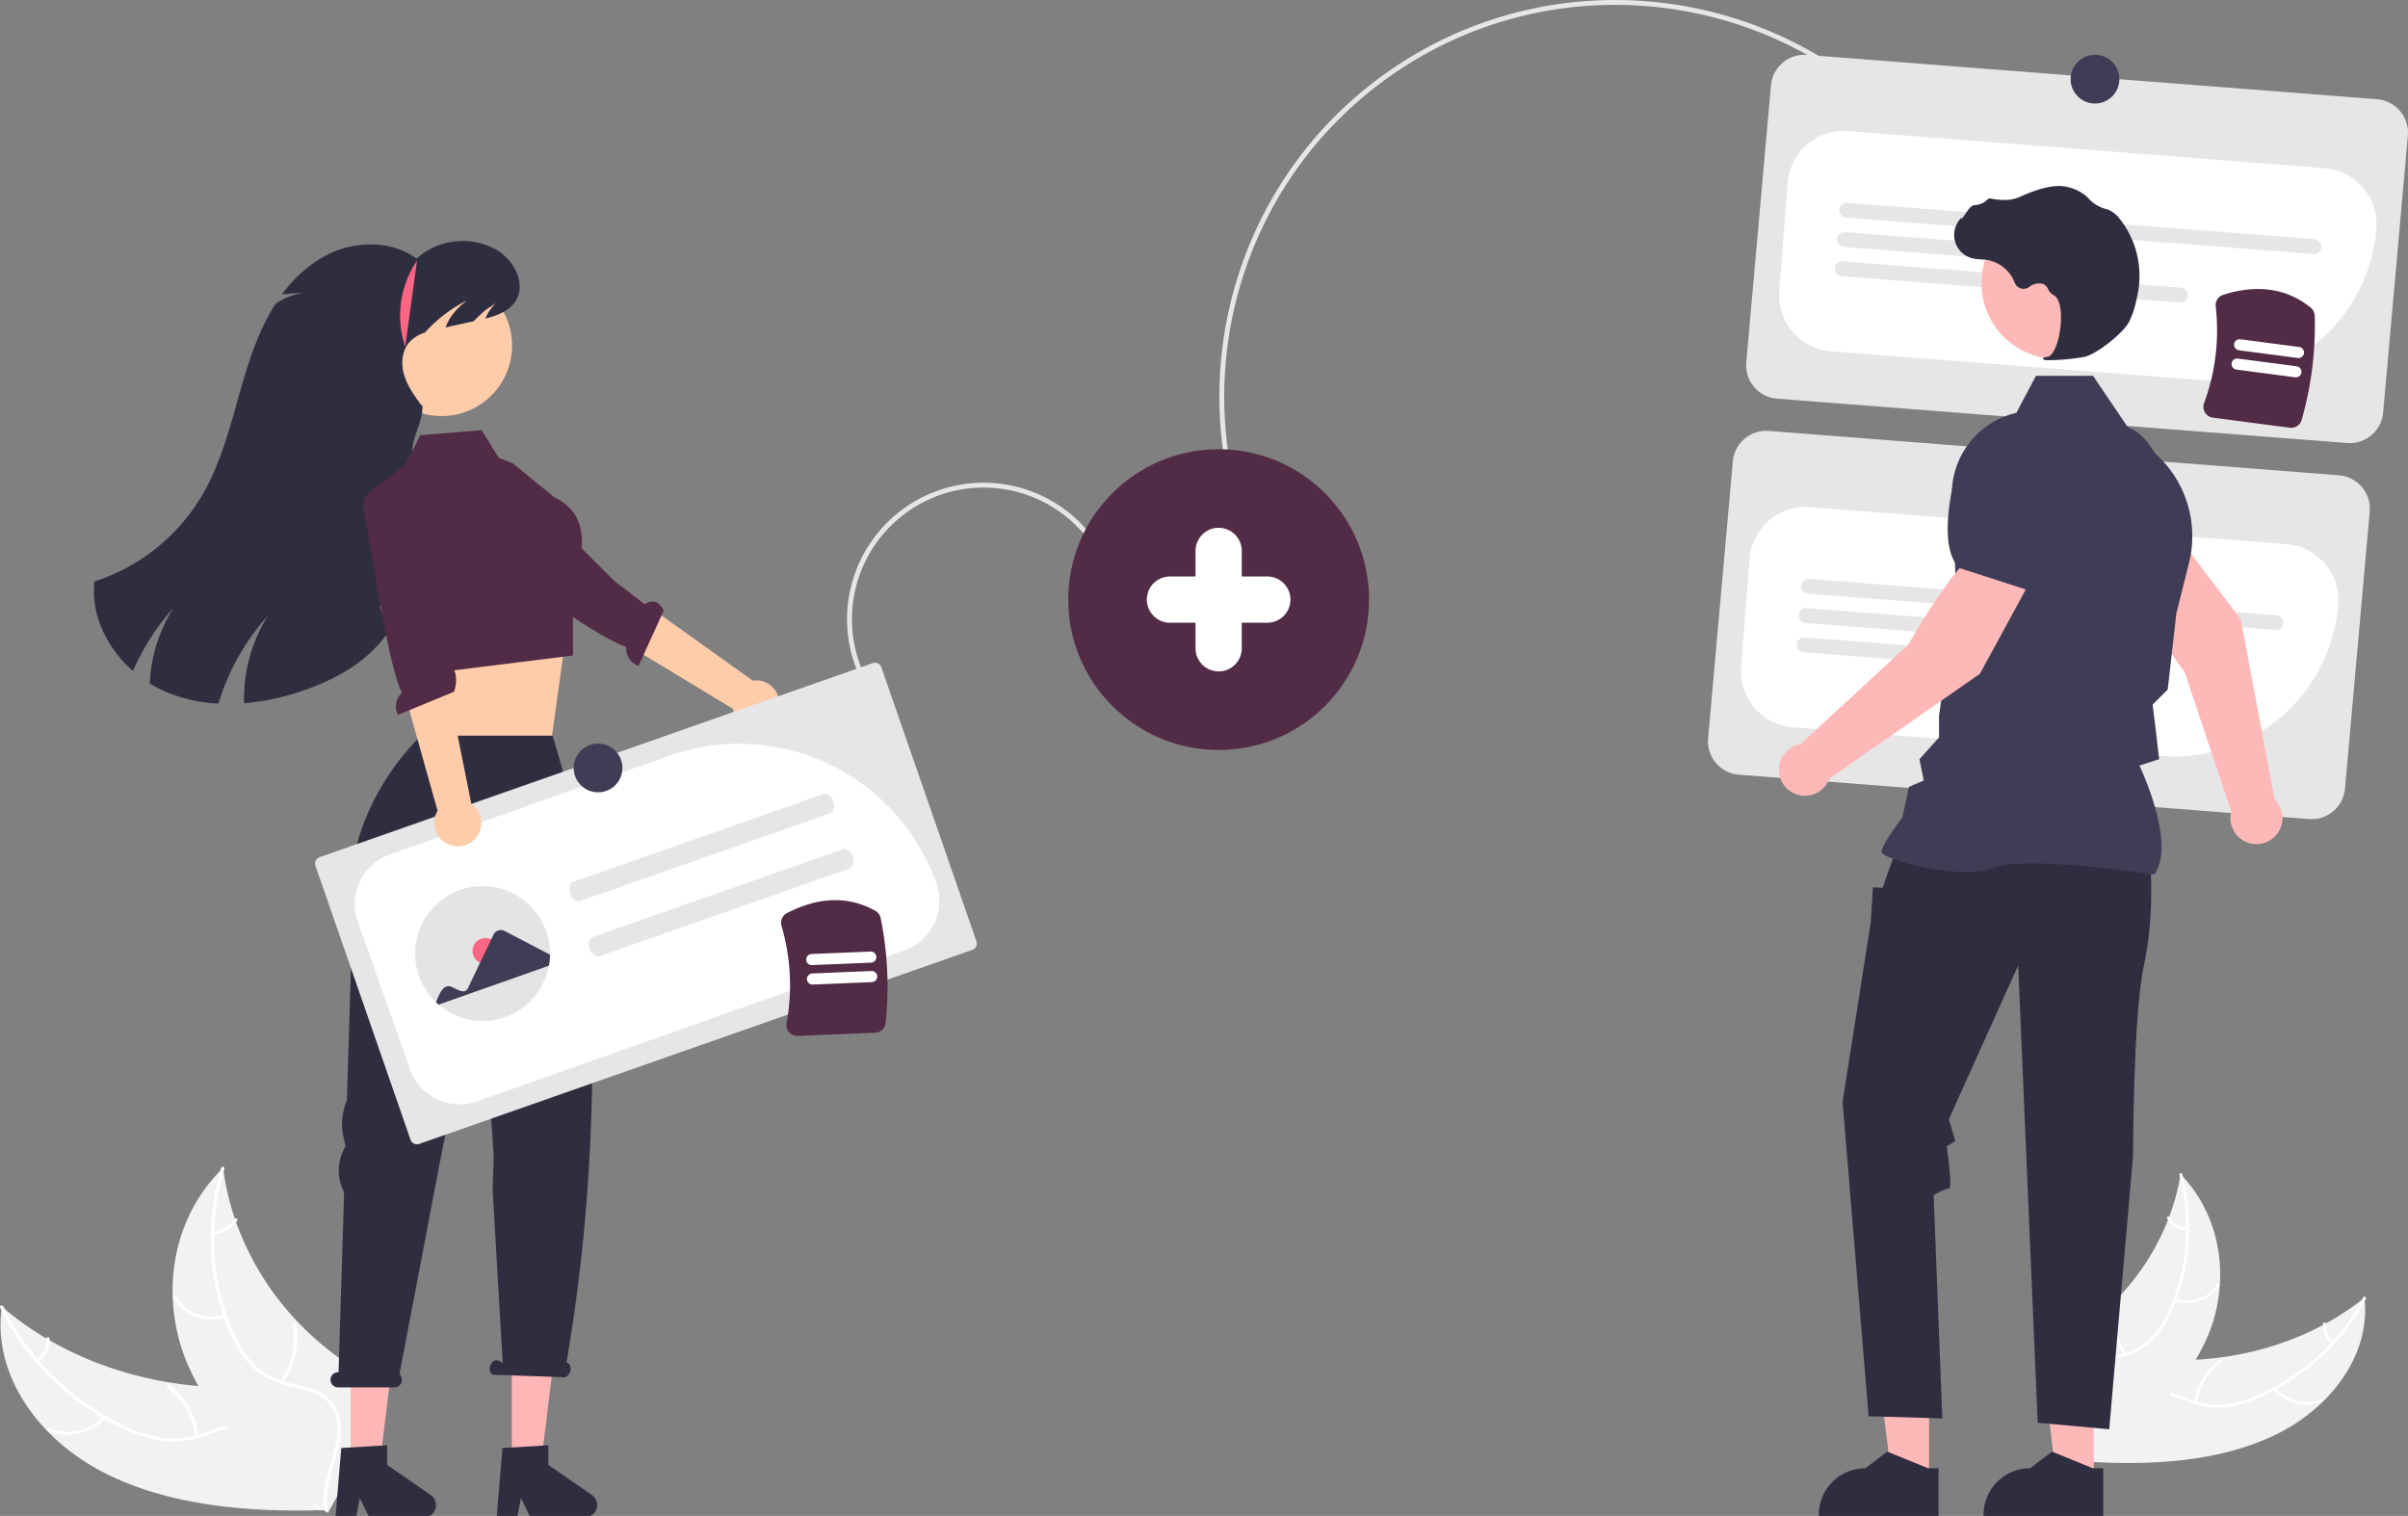 <?xml version="1.0" encoding="UTF-8" standalone="no"?>
<svg
   data-name="Layer 1"
   width="989.311"
   height="622.836"
   viewBox="0 0 989.311 622.836"
   version="1.1"
   id="svg154"
   sodipodi:docname="premadetemplates.svg"
   inkscape:version="1.1 (c68e22c387, 2021-05-23)"
   xmlns:inkscape="http://www.inkscape.org/namespaces/inkscape"
   xmlns:sodipodi="http://sodipodi.sourceforge.net/DTD/sodipodi-0.dtd"
   xmlns="http://www.w3.org/2000/svg"
   xmlns:svg="http://www.w3.org/2000/svg">
  <rect x="0" y="0" width="989.311" height="622.836" fill="#808080" stroke="none"/>
  <defs
     id="defs158" />
  <sodipodi:namedview
     id="namedview156"
     pagecolor="#ffffff"
     bordercolor="#666666"
     borderopacity="1.0"
     inkscape:pageshadow="2"
     inkscape:pageopacity="0.0"
     inkscape:pagecheckerboard="0"
     showgrid="false"
     height="623.836px"
     inkscape:zoom="0.75620218"
     inkscape:cx="257.20635"
     inkscape:cy="160.67132"
     inkscape:window-width="2560"
     inkscape:window-height="1017"
     inkscape:window-x="1912"
     inkscape:window-y="-8"
     inkscape:window-maximized="1"
     inkscape:current-layer="svg154" />
  <path
     d="m 692.379,157.22 c 71.22,-38.107 161.612,-18.129 209.536,49.439 l -1.631,1.157 C 852.952,141.082 763.665,121.356 693.322,158.985 a 161.362,161.362 0 0 0 -17.272,10.692 C 603.712,220.983 586.602,321.574 637.908,393.911 l -1.631,1.157 C 584.332,321.832 601.655,219.989 674.892,168.045 a 163.743,163.743 0 0 1 17.488,-10.824 z"
     transform="translate(-105.345,-138.082)"
     fill="#e6e6e6"
     id="path2" />
  <path
     d="M 1069.675,320.104 835.425,301.88 A 13.774,13.774 0 0 1 822.775,287.096 L 832.93,173.283 a 13.774,13.774 0 0 1 14.784,-12.65 l 234.25,18.224 a 13.774,13.774 0 0 1 12.65,14.784 L 1084.458,307.454 a 13.774,13.774 0 0 1 -14.784,12.65 z"
     transform="translate(-105.345,-138.082)"
     fill="#e6e6e6"
     id="path4" />
  <path
     d="m 1014.342,294.391 q -2.667,0 -5.354,-0.208 L 857.601,282.406 a 23.119,23.119 0 0 1 -21.257,-24.843 l 3.452,-44.375 A 23.146,23.146 0 0 1 864.64,191.93 l 195.762,15.229 a 23.147,23.147 0 0 1 21.257,24.843 67.639,67.639 0 0 1 -67.317,62.389 z"
     transform="translate(-105.345,-138.082)"
     fill="#ffffff"
     id="path6" />
  <path
     d="m 1055.718,242.436 -191.906,-14.93 a 3.054,3.054 0 1 1 0.474,-6.089 l 191.906,14.93 a 3.054,3.054 0 1 1 -0.474,6.089 z"
     transform="translate(-105.345,-138.082)"
     fill="#e6e6e6"
     id="path8" />
  <path
     d="m 976.033,248.34 -113.158,-8.803 a 3.054,3.054 0 0 1 0.474,-6.089 l 113.158,8.803 a 3.054,3.054 0 1 1 -0.474,6.089 z"
     transform="translate(-105.345,-138.082)"
     fill="#e6e6e6"
     id="path10" />
  <path
     d="M 1000.96,262.383 861.94,251.567 a 3.054,3.054 0 1 1 0.474,-6.089 l 139.021,10.815 a 3.054,3.054 0 0 1 -0.474,6.089 z"
     transform="translate(-105.345,-138.082)"
     fill="#e6e6e6"
     id="path12" />
  <path
     d="M 1054,474.604 819.75,456.38 a 13.774,13.774 0 0 1 -12.649,-14.784 l 10.155,-113.813 a 13.774,13.774 0 0 1 14.784,-12.65 l 234.25,18.224 a 13.774,13.774 0 0 1 12.65,14.784 l -10.155,113.813 a 13.774,13.774 0 0 1 -14.784,12.65 z"
     transform="translate(-105.345,-138.082)"
     fill="#e6e6e6"
     id="path14" />
  <path
     d="m 998.606,448.889 q -2.629,0 -5.293,-0.206 L 841.926,436.906 a 23.119,23.119 0 0 1 -21.257,-24.843 l 3.452,-44.375 A 23.121,23.121 0 0 1 848.965,346.43 L 1044.727,361.66 a 23.12,23.12 0 0 1 21.257,24.843 67.722,67.722 0 0 1 -67.377,62.386 z"
     transform="translate(-105.345,-138.082)"
     fill="#ffffff"
     id="path16" />
  <path
     d="m 1040.043,396.936 -191.906,-14.93 a 3.054,3.054 0 1 1 0.474,-6.089 l 191.906,14.93 a 3.054,3.054 0 1 1 -0.474,6.089 z"
     transform="translate(-105.345,-138.082)"
     fill="#e6e6e6"
     id="path18" />
  <path
     d="M 960.358,402.84 847.201,394.037 a 3.054,3.054 0 1 1 0.474,-6.089 L 960.832,396.751 a 3.054,3.054 0 0 1 -0.474,6.089 z"
     transform="translate(-105.345,-138.082)"
     fill="#e6e6e6"
     id="path20" />
  <path
     d="M 985.285,416.883 846.265,406.067 a 3.054,3.054 0 0 1 0.474,-6.089 l 139.021,10.815 a 3.054,3.054 0 0 1 -0.474,6.089 z"
     transform="translate(-105.345,-138.082)"
     fill="#e6e6e6"
     id="path22" />
  <path
     d="m 458.135,415.139 a 56.086,56.086 0 1 1 102.625,-45.285 l -1.83,0.808 a 54.085,54.085 0 1 0 -98.964,43.669 z"
     transform="translate(-105.345,-138.082)"
     fill="#e6e6e6"
     id="path24" />
  <path
     d="m 1039.491,727.921 c 22.9,-10.852 39.958,-32.684 37.297,-56.678 -20.545,16.636 -48.515,25.926 -77.391,25.704 -11.247,-0.086 -23.842,-1.231 -32.015,5.08 -5.085,3.927 -7.379,10.162 -7.669,16.376 -0.29,6.214 1.217,12.504 2.715,18.711 l -0.456,1.471 c 26.888,1.712 54.618,0.188 77.519,-10.664 z"
     transform="translate(-105.345,-138.082)"
     fill="#f2f2f2"
     id="path26" />
  <path
     d="m 1076.224,671.183 c -8.857,17.282 -24.213,31.686 -43.297,40.117 a 45.812,45.812 0 0 1 -13.206,3.88 29.856,29.856 0 0 1 -13.736,-1.796 c -4.147,-1.488 -8.236,-3.426 -12.635,-4.016 a 16.171,16.171 0 0 0 -12.219,3.294 c -4.065,3.161 -6.489,7.535 -8.686,11.898 -2.439,4.845 -4.884,9.918 -9.66,13.22 -0.579,0.4 0.227,1.232 0.805,0.833 8.31,-5.744 9.51,-16.132 16.113,-23.089 a 15.539,15.539 0 0 1 12.492,-5.222 c 4.489,0.331 8.707,2.327 12.894,3.865 a 32.04,32.04 0 0 0 13.399,2.198 42.982,42.982 0 0 0 13.367,-3.399 92.244,92.244 0 0 0 25.291,-15.737 86.238,86.238 0 0 0 20.212,-25.658 c 0.306,-0.597 -0.83,-0.983 -1.134,-0.39 z"
     transform="translate(-105.345,-138.082)"
     fill="#ffffff"
     id="path28" />
  <path
     d="m 1039.32,708.865 a 17.932,17.932 0 0 0 20.16,5.125 c 0.666,-0.28 0.122,-1.257 -0.545,-0.976 a 16.601,16.601 0 0 1 -18.746,-4.8 c -0.468,-0.57 -1.335,0.086 -0.87,0.652 z"
     transform="translate(-105.345,-138.082)"
     fill="#ffffff"
     id="path30" />
  <path
     d="m 1007.999,714.38 a 24.113,24.113 0 0 1 10.37,-16.813 c 0.577,-0.402 -0.229,-1.234 -0.805,-0.833 a 25.072,25.072 0 0 0 -10.749,17.518 c -0.082,0.67 1.103,0.794 1.184,0.128 z"
     transform="translate(-105.345,-138.082)"
     fill="#ffffff"
     id="path32" />
  <path
     d="m 1064.096,689.31 a 8.152,8.152 0 0 1 -3.143,-7.287 c 0.092,-0.668 -1.093,-0.791 -1.184,-0.128 a 9.127,9.127 0 0 0 3.458,8.067 0.678,0.678 0 0 0 0.837,0.09 0.486,0.486 0 0 0 0.032,-0.742 z"
     transform="translate(-105.345,-138.082)"
     fill="#ffffff"
     id="path34" />
  <path
     d="m 1001.232,620.513 c -0.071,0.414 -0.141,0.829 -0.221,1.247 a 90.558,90.558 0 0 1 -4.472,16.289 c -0.147,0.411 -0.302,0.824 -0.462,1.229 a 98.171,98.171 0 0 1 -22.517,33.988 103.186,103.186 0 0 1 -12.878,10.771 c -6.381,4.516 -13.746,8.927 -17.785,15.011 a 16.16,16.16 0 0 0 -1.148,1.965 l 18.194,36.812 c 0.087,0.069 0.165,0.141 0.252,0.209 l 0.654,1.494 c 0.253,-0.153 0.511,-0.316 0.764,-0.469 0.147,-0.088 0.29,-0.184 0.437,-0.272 0.097,-0.061 0.194,-0.123 0.285,-0.173 0.032,-0.02 0.064,-0.041 0.088,-0.058 0.092,-0.05 0.17,-0.106 0.253,-0.153 q 2.169,-1.366 4.322,-2.766 c 0.009,-0.003 0.009,-0.003 0.014,-0.014 10.913,-7.136 21.177,-15.2 29.61,-24.503 0.254,-0.28 0.517,-0.563 0.762,-0.859 a 91.846,91.846 0 0 0 10.029,-13.491 78.985,78.985 0 0 0 4.262,-8.075 65.191,65.191 0 0 0 5.672,-22.691 c 1.028,-15.712 -3.633,-31.959 -15.221,-44.537 -0.297,-0.322 -0.589,-0.635 -0.895,-0.954 z"
     transform="translate(-105.345,-138.082)"
     fill="#f2f2f2"
     id="path36" />
  <path
     d="m 1000.767,620.764 c 5.068,19.434 3.322,39.93 -5.259,57.37 a 36.004,36.004 0 0 1 -7.261,10.411 24.302,24.302 0 0 1 -11.5,5.883 c -4.113,0.974 -8.486,1.534 -12.178,3.406 a 12.838,12.838 0 0 0 -6.918,9.382 c -0.903,4.872 0.242,9.889 1.551,14.775 1.453,5.424 3.058,11.045 1.716,16.421 -0.162,0.651 1.004,0.923 1.166,0.272 2.333,-9.353 -3.8,-18.81 -3.566,-28.271 0.109,-4.415 1.718,-8.717 5.818,-11.164 3.585,-2.139 8.094,-2.721 12.27,-3.674 a 26.335,26.335 0 0 0 11.52,-5.359 33.615,33.615 0 0 0 7.707,-10.089 78.617,78.617 0 0 0 8.282,-26.983 86.815,86.815 0 0 0 -2.236,-32.66 c -0.175,-0.671 -1.287,-0.386 -1.113,0.281 z"
     transform="translate(-105.345,-138.082)"
     fill="#ffffff"
     id="path38" />
  <path
     d="m 998.645,672.622 c 7.485,2.345 15.425,-0.46 18.563,-6.523 0.309,-0.597 -0.759,-1.132 -1.069,-0.534 -2.94,5.679 -10.288,8.227 -17.284,6.035 -0.736,-0.231 -0.942,0.793 -0.21,1.022 z"
     transform="translate(-105.345,-138.082)"
     fill="#ffffff"
     id="path40" />
  <path
     d="m 978.929,694.185 a 25.601,25.601 0 0 1 -3.617,-19.851 c 0.16,-0.652 -1.007,-0.923 -1.166,-0.272 a 26.647,26.647 0 0 0 3.81,20.654 c 0.392,0.612 1.363,0.079 0.973,-0.53 z"
     transform="translate(-105.345,-138.082)"
     fill="#ffffff"
     id="path42" />
  <path
     d="m 1003.958,642.677 a 10.059,10.059 0 0 1 -7.286,-4.486 c -0.383,-0.616 -1.354,-0.081 -0.973,0.53 a 11.271,11.271 0 0 0 8.05,4.978 c 0.322,0.039 0.623,-0.075 0.688,-0.375 a 0.586,0.586 0 0 0 -0.478,-0.647 z"
     transform="translate(-105.345,-138.082)"
     fill="#ffffff"
     id="path44" />
  <path
     d="m 1039.855,466.548 -13.919,-74.096 -27.324,-35.965 -20.25,13.239 c 2.861,15.519 24.505,44.491 24.505,44.491 l 19.184,57.304 c -0.077,0.298 -0.148,0.599 -0.199,0.908 a 10.687,10.687 0 1 0 18.002,-5.881 z"
     transform="translate(-105.345,-138.082)"
     fill="#ffb8b8"
     id="path46" />
  <path
     d="m 978.907,377.555 22.925,-18.607 0.043,-0.098 c 4.288,-9.716 -5.232,-26.377 -13.974,-38.642 a 19.596,19.596 0 0 0 -26.223,-5.3 v 0 a 19.639,19.639 0 0 0 -9.131,18.613 l 1.928,18.562 z"
     transform="translate(-105.345,-138.082)"
     fill="#3f3d56"
     id="path48" />
  <polygon
     points="770.029,549.384 792.542,549.385 792.539,608.221 777.285,608.22 "
     fill="#ffb8b8"
     id="polygon50" />
  <path
     d="m 901.775,741.323 -4.293,-1.6e-4 -16.762,-6.817 -8.984,6.816 h -10e-4 a 19.145,19.145 0 0 0 -19.144,19.144 v 0.622 l 49.184,0.002 z"
     transform="translate(-105.345,-138.082)"
     fill="#2f2e41"
     id="path52" />
  <polygon
     points="837.712,549.384 860.225,549.385 860.222,608.221 844.968,608.22 "
     fill="#ffb8b8"
     id="polygon54" />
  <path
     d="m 969.458,741.323 -4.293,-1.6e-4 -16.762,-6.817 -8.984,6.816 h -10e-4 A 19.145,19.145 0 0 0 920.273,760.465 v 0.622 l 49.184,0.002 z"
     transform="translate(-105.345,-138.082)"
     fill="#2f2e41"
     id="path56" />
  <path
     d="m 988.826,492.877 c 0,0 1.781,21.374 -2.672,41.857 -4.453,20.483 -4.453,78.17 -4.453,78.17 l -9.796,112.411 -29.389,-2.672 -8.015,-187.91 -28.498,63.23 2.672,8.906 -3.559,2.226 c 0,0 2.668,17.366 0.887,17.366 -1.781,0 -6.234,2.672 -6.234,2.672 l 3.562,91.728 -30.279,-0.891 -10.687,-129.132 11.577,-73.917 0.891,-14.249 4.008,0.165 2.041,-5.953 3.748,-10.242 z"
     transform="translate(-105.345,-138.082)"
     fill="#2f2e41"
     id="path58" />
  <path
     d="m 990.365,497.367 0.159,-0.223 c 8.477,-11.868 -4.272,-40.386 -6.195,-44.52 l 8.099,-2.628 -1.824,-15.503 -0.864,-6.911 6.19,-6.19 0.017,-0.154 3.562,-31.17 5.179,-20.703 a 45.452,45.452 0 0 0 -12.901,-44.048 l -11.972,-11.288 -14.55,-21.529 h -23.463 l -8.045,15.196 A 34.199,34.199 0 0 0 907.297,342.612 l 1.823,39.855 -7.138,49.623 -0.004,8.98 -8.033,8.927 1.754,8.77 -6.114,2.62 -2.7,12.597 c -1.117,1.474 -8.491,11.306 -8.491,13.994 0,0.404 0.298,0.794 0.937,1.226 5.025,3.403 32.8,10.34 45.092,5.421 13.094,-5.236 65.145,2.619 65.67,2.699 z"
     transform="translate(-105.345,-138.082)"
     fill="#3f3d56"
     id="path60" />
  <circle
     cx="845.159"
     cy="116.393"
     r="31.074"
     fill="#ffb8b8"
     id="circle64" />
  <path
     d="m 947.526,286.053 a 84.516,84.516 0 0 0 14.346,-1.375 c 4.687,-1.08 15.027,-9.076 17.846,-13.799 v 0 c 2.094,-3.51 3.35,-8.938 4.036,-12.874 a 37.779,37.779 0 0 0 -7.379,-29.811 11.936,11.936 0 0 0 -4.926,-3.989 c -0.174,-0.063 -0.354,-0.118 -0.534,-0.165 a 14.727,14.727 0 0 1 -7.44,-4.342 12.144,12.144 0 0 0 -1.25,-1.221 18.139,18.139 0 0 0 -7.664,-3.604 c -4.529,-1.088 -11.006,0.275 -19.253,4.054 -4.143,1.899 -8.742,1.369 -12.286,0.695 a 1.154,1.154 0 0 0 -1.076,0.4 8.144,8.144 0 0 1 -5.476,2.349 c -1.258,0.088 -2.535,1.866 -4.074,4.182 -0.349,0.526 -0.757,1.139 -1.052,1.514 l -0.059,-0.703 -0.692,0.804 a 9.883,9.883 0 0 0 4.876,15.981 19.273,19.273 0 0 0 3.891,0.517 c 0.795,0.051 1.617,0.104 2.407,0.22 a 14.9,14.9 0 0 1 11.318,9.38 3.897,3.897 0 0 0 5.928,1.739 6.438,6.438 0 0 1 5.837,-1.219 4.274,4.274 0 0 1 1.944,2.093 5.57,5.57 0 0 0 2.176,2.41 c 3.235,1.564 3.644,8.85 2.654,14.959 -0.954,5.888 -3.03,10.184 -5.047,10.445 -1.553,0.201 -1.729,0.317 -1.834,0.595 l -0.094,0.249 0.181,0.226 a 6.364,6.364 0 0 0 2.699,0.29 z"
     transform="translate(-105.345,-138.082)"
     fill="#2f2e41"
     id="path66" />
  <circle
     cx="500.674"
     cy="246.354"
     r="61.789"
     fill="#522b47"
     id="circle68" />
  <path
     d="m 940.369,375.24 -20.382,-13.035 c -12.979,8.977 -30.519,40.603 -30.519,40.603 l -44.392,41.012 a 10.681,10.681 0 1 0 11.838,14.195 l 61.868,-43.1 z"
     transform="translate(-105.345,-138.082)"
     fill="#ffb8b8"
     id="path70" />
  <path
     d="m 938.426,380.529 13.575,-32.58 -4.91,-18.004 a 19.641,19.641 0 0 0 -15.241,-14.055 v 0 a 19.595,19.595 0 0 0 -22.536,14.418 c -3.718,14.596 -6.573,33.571 0.936,41.08 l 0.076,0.076 z"
     transform="translate(-105.345,-138.082)"
     fill="#3f3d56"
     id="path72" />
  <path
     d="m 147.903,743.067 c -26.572,-13.639 -45.851,-39.995 -41.82,-68.161 23.581,20.365 56.184,32.353 90.209,33.17 13.252,0.318 28.133,-0.559 37.525,7.18 5.844,4.816 8.313,12.246 8.423,19.578 0.109,7.332 -1.9,14.685 -3.897,21.941 l 0.482,1.75 c -31.739,1.012 -64.349,-1.819 -90.921,-15.457 z"
     transform="translate(-105.345,-138.082)"
     fill="#f2f2f2"
     id="path74" />
  <path
     d="m 106.749,674.857 c 9.788,20.69 27.34,38.232 49.507,48.877 a 53.994,53.994 0 0 0 15.412,5.064 35.188,35.188 0 0 0 16.249,-1.602 c 4.942,-1.598 9.83,-3.729 15.034,-4.259 a 19.059,19.059 0 0 1 14.272,4.337 c 4.67,3.875 7.363,9.119 9.788,14.341 2.693,5.798 5.383,11.866 10.886,15.934 0.667,0.493 -0.314,1.443 -0.98,0.951 -9.575,-7.077 -10.6,-19.359 -18.119,-27.802 -3.509,-3.94 -8.459,-6.872 -14.52,-6.618 -5.301,0.222 -10.344,2.416 -15.334,4.071 A 37.764,37.764 0 0 1 173.076,730.24 a 50.658,50.658 0 0 1 -15.62,-4.503 108.722,108.722 0 0 1 -29.206,-19.483 101.642,101.642 0 0 1 -22.852,-30.981 c -0.338,-0.715 1.015,-1.127 1.351,-0.417 z"
     transform="translate(-105.345,-138.082)"
     fill="#ffffff"
     id="path76" />
  <path
     d="m 148.816,720.625 c -5.825,6.644 -16.077,8.89 -23.941,5.284 -0.775,-0.355 -0.097,-1.485 0.679,-1.13 a 19.566,19.566 0 0 0 22.262,-4.955 c 0.573,-0.654 1.57,0.151 1,0.801 z"
     transform="translate(-105.345,-138.082)"
     fill="#ffffff"
     id="path78" />
  <path
     d="m 185.507,728.291 a 28.42,28.42 0 0 0 -11.589,-20.193 c -0.665,-0.495 0.316,-1.445 0.98,-0.951 a 29.55,29.55 0 0 1 12.009,21.038 c 0.071,0.792 -1.329,0.894 -1.4,0.106 z"
     transform="translate(-105.345,-138.082)"
     fill="#ffffff"
     id="path80" />
  <path
     d="m 120.358,696.664 a 9.609,9.609 0 0 0 3.975,-8.467 c -0.083,-0.79 1.317,-0.891 1.4,-0.106 a 10.758,10.758 0 0 1 -4.375,9.374 0.799,0.799 0 0 1 -0.99,0.075 0.572,0.572 0 0 1 -0.01,-0.876 z"
     transform="translate(-105.345,-138.082)"
     fill="#ffffff"
     id="path82" />
  <path
     d="m 196.983,617.966 c 0.068,0.491 0.135,0.982 0.213,1.477 a 106.732,106.732 0 0 0 4.66,19.356 c 0.157,0.489 0.326,0.982 0.499,1.465 a 115.707,115.707 0 0 0 25.257,40.879 121.616,121.616 0 0 0 14.768,13.169 c 7.349,5.558 15.86,11.03 20.39,18.348 a 19.046,19.046 0 0 1 1.278,2.358 l -22.808,42.686 c -0.105,0.077 -0.199,0.159 -0.305,0.237 l -0.826,1.736 c -0.292,-0.189 -0.59,-0.392 -0.882,-0.581 -0.17,-0.109 -0.335,-0.228 -0.505,-0.337 -0.112,-0.076 -0.223,-0.152 -0.33,-0.215 -0.037,-0.025 -0.074,-0.051 -0.101,-0.072 -0.106,-0.062 -0.197,-0.131 -0.292,-0.189 q -2.505,-1.69 -4.989,-3.419 c -0.011,-0.004 -0.011,-0.004 -0.016,-0.017 -12.59,-8.814 -24.38,-18.696 -33.966,-29.971 -0.288,-0.339 -0.587,-0.682 -0.865,-1.041 a 108.252,108.252 0 0 1 -11.31,-16.267 93.092,93.092 0 0 1 -4.719,-9.671 76.835,76.835 0 0 1 -5.835,-26.943 c -0.624,-18.548 5.474,-37.513 19.594,-51.897 0.361,-0.368 0.718,-0.726 1.09,-1.09 z"
     transform="translate(-105.345,-138.082)"
     fill="#f2f2f2"
     id="path84" />
  <path
     d="m 197.522,618.279 c -6.696,22.704 -5.404,46.915 4.053,67.78 a 42.435,42.435 0 0 0 8.164,12.535 28.643,28.643 0 0 0 13.328,7.36 c 4.809,1.301 9.939,2.124 14.219,4.467 a 15.131,15.131 0 0 1 7.8,11.311 c 0.882,5.774 -0.655,11.641 -2.379,17.347 -1.915,6.336 -4.014,12.897 -2.635,19.28 0.167,0.773 -1.217,1.049 -1.384,0.277 -2.399,-11.105 5.18,-22.017 5.257,-33.171 0.036,-5.205 -1.698,-10.333 -6.436,-13.368 -4.143,-2.654 -9.433,-3.507 -14.318,-4.786 a 31.039,31.039 0 0 1 -13.371,-6.744 39.618,39.618 0 0 1 -8.702,-12.173 92.66,92.66 0 0 1 -8.749,-32.096 102.323,102.323 0 0 1 3.854,-38.391 c 0.231,-0.784 1.53,-0.407 1.301,0.372 z"
     transform="translate(-105.345,-138.082)"
     fill="#ffffff"
     id="path86" />
  <path
     d="m 198.085,679.448 c -8.905,2.483 -18.154,-1.119 -21.624,-8.377 -0.342,-0.715 0.937,-1.305 1.279,-0.589 3.251,6.8 11.812,10.075 20.136,7.755 0.876,-0.244 1.08,0.969 0.209,1.212 z"
     transform="translate(-105.345,-138.082)"
     fill="#ffffff"
     id="path88" />
  <path
     d="m 220.506,705.587 a 30.174,30.174 0 0 0 5.002,-23.25 c -0.164,-0.774 1.22,-1.05 1.384,-0.277 a 31.407,31.407 0 0 1 -5.26,24.188 c -0.485,0.707 -1.608,0.042 -1.126,-0.661 z"
     transform="translate(-105.345,-138.082)"
     fill="#ffffff"
     id="path90" />
  <path
     d="m 192.944,643.974 a 11.855,11.855 0 0 0 8.751,-5.013 c 0.475,-0.711 1.598,-0.045 1.126,0.661 a 13.284,13.284 0 0 1 -9.668,5.563 c -0.381,0.034 -0.731,-0.111 -0.797,-0.467 a 0.691,0.691 0 0 1 0.588,-0.744 z"
     transform="translate(-105.345,-138.082)"
     fill="#ffffff"
     id="path92" />
  <polygon
     points="172.849,308.857 226.771,302.451 231.838,265.948 225.382,266.011 172.025,265.948 174.027,284.513 "
     fill="#ffb6b6"
     id="polygon94"
     style="fill:#ffccaa" />
  <polygon
     points="161.457,557.533 144.057,557.533 144.057,603.005 155.846,603.005 "
     fill="#ffb6b6"
     id="polygon96" />
  <path
     d="m 245.554,733.012 18.834,-1.124 v 8.069 l 17.906,12.367 a 5.04,5.04 0 0 1 -2.864,9.188 H 257.008 l -3.865,-7.982 -1.509,7.982 h -8.454 z"
     transform="translate(-105.345,-138.082)"
     fill="#2f2e41"
     id="path98" />
  <polygon
     points="227.677,557.533 210.278,557.533 210.278,603.005 222.067,603.005 "
     fill="#ffb6b6"
     id="polygon100" />
  <path
     d="m 311.775,733.012 18.834,-1.124 v 8.069 l 17.906,12.367 a 5.04,5.04 0 0 1 -2.864,9.188 h -22.423 l -3.865,-7.982 -1.509,7.982 h -8.454 z"
     transform="translate(-105.345,-138.082)"
     fill="#2f2e41"
     id="path102" />
  <path
     d="m 244.315,701.874 h 0.128 l 2.267,-73.936 a 19.333,19.333 0 0 1 0.254,-18.27 l 0.325,-0.588 -0.842,-3.901 a 24.85,24.85 0 0 1 1.42,-14.956 l 2.115,-68.968 c -7.557,-48.973 28.456,-80.911 28.456,-80.911 h 53.947 l 11.582,39.792 c 7.657,74.595 6.267,147.286 -5.883,217.71 l 0.331,0.168 c 1.193,0.412 1.704,2.064 1.143,3.69 -0.561,1.627 -1.983,2.611 -3.176,2.2 l -28.49,-0.991 c -1.193,-0.412 -1.704,-2.064 -1.143,-3.69 0.561,-1.627 1.983,-2.611 3.176,-2.2 l 1.937,0.98 -4.131,-71.345 0.458,-13.032 -0.945,-14.784 -4.367,-66.499 -16.53,81.775 -16.884,88.578 a 3.106,3.106 0 0 1 -2.094,5.408 h -23.054 a 3.116,3.116 0 1 1 0,-6.231 z"
     transform="translate(-105.345,-138.082)"
     fill="#2f2e41"
     id="path104" />
  <circle
     cx="181.441"
     cy="142.012"
     r="28.935"
     fill="#ffb6b6"
     id="circle106"
     style="fill:#ffccaa" />
  <path
     d="m 159.992,413.775 a 94.208,94.208 0 0 1 16.532,-25.79 63.662,63.662 0 0 0 -9.667,30.87 48.78,48.78 0 0 0 6.602,3.453 63.262,63.262 0 0 0 21.633,4.86 94.396,94.396 0 0 1 20.269,-36.034 63.814,63.814 0 0 0 -9.72,35.877 99.921,99.921 0 0 0 24.341,-5.217 c 11.808,-4.062 23.271,-10.129 31.437,-19.565 8.838,-10.213 13.194,-23.69 14.601,-37.126 1.407,-13.425 0.084,-26.976 -1.249,-40.411 -0.63,-6.403 4.702,-13.771 4.073,-20.174 h -0.42 c -2.803,-3.842 -5.658,-7.778 -7.033,-12.333 -1.365,-4.545 -1.008,-9.909 2.131,-13.488 a 14.655,14.655 0 0 1 6.434,-3.989 c 0.231,-0.294 0.483,-0.577 0.745,-0.861 a 59.841,59.841 0 0 1 16.532,-12.365 c -4.461,3.369 -7.442,7.18 -8.828,11.116 q 5.794,-1.275 11.588,-2.54 a 55.815,55.815 0 0 1 4.073,-3.905 c 2.068,-1.795 2.75,-1.931 5.217,-3.621 a 16.643,16.643 0 0 0 -4.503,6.424 c 4.965,-1.249 9.93,-3.128 12.512,-7.4 4.283,-7.064 -0.808,-16.595 -7.914,-20.814 a 28.316,28.316 0 0 0 -32.885,3.621 c -10.276,-7.568 -24.908,-7.442 -36.339,-1.784 a 53.134,53.134 0 0 0 -18.957,16.49 74.143,74.143 0 0 1 8.586,-0.598 26.332,26.332 0 0 0 -11.242,4.45 77.432,77.432 0 0 0 -4.073,7.127 q -1.212,2.409 -2.288,4.881 c -4.398,10.014 -7.264,20.678 -10.234,31.216 -3.464,12.281 -7.18,24.646 -13.666,35.635 a 80.038,80.038 0 0 1 -44.137,35.216 c -1.543,13.887 5.238,27.469 15.85,36.78 z"
     transform="translate(-105.345,-138.082)"
     fill="#2f2e41"
     id="path108" />
  <path
     d="m 315.924,328.38 -5.616,-2.109 -7.082,-11.451 -25.225,2.061 -6.131,12.278 -14.77,11.28 6.459,34.018 10.035,41.322 67.177,-8.397 -0.071,-31.106 c 0,0 12.139,-24.576 -7.47,-33.785 z"
     transform="translate(-105.345,-138.082)"
     fill="#522b47"
     id="path110" />
  <path
     d="m 419.471,436.28 a 9.612,9.612 0 0 1 -12.991,-6.962 l -74.902,-45.323 13.691,-15.796 69.321,49.518 a 9.664,9.664 0 0 1 4.881,18.563 z"
     transform="translate(-105.345,-138.082)"
     fill="#ffb6b6"
     id="path112"
     style="fill:#ffccaa" />
  <path
     d="m 306.619,362.503 c 0,0 -3.58,3.602 5.402,9.524 7.191,4.741 39.264,28.17 50.633,31.876 a 7.551,7.551 0 0 0 5.033,7.77 l 10.294,-22.622 c -2.228,-5.172 -5.793,-3.974 -7.668,-2.802 l -12.433,-9.35 -30.53,-30.486 -18.191,13.441 z"
     transform="translate(-105.345,-138.082)"
     fill="#522b47"
     id="path114" />
  <path
     d="m 276.675,245.149 a 40.295,40.295 0 0 0 -4.848,35.414"
     transform="translate(-105.345,-138.082)"
     fill="#fd6584"
     id="path116" />
  <path
     id="a4a87c0b-578c-404f-b0e7-3c25016717c2-111"
     data-name="Path 3114"
     d="m 236.666,490.254 a 2.797,2.797 0 0 0 -1.711,3.56 l 39.05,112.55 a 2.797,2.797 0 0 0 3.56,1.711 L 504.786,528.354 a 2.797,2.797 0 0 0 1.711,-3.561 L 467.447,412.243 a 2.797,2.797 0 0 0 -3.561,-1.711 z"
     transform="translate(-105.345,-138.082)"
     fill="#e6e6e6" />
  <path
     d="m 294.179,591.832 a 21.649,21.649 0 0 1 -20.396,-14.41 l -21.445,-60.676 a 21.612,21.612 0 0 1 13.174,-27.578 L 380.351,448.579 a 86.06,86.06 0 0 1 109.698,52.403 21.612,21.612 0 0 1 -13.174,27.578 l -0.167,-0.472 0.167,0.472 -175.515,62.035 a 21.534,21.534 0 0 1 -7.181,1.236 z"
     transform="translate(-105.345,-138.082)"
     fill="#ffffff"
     id="path121" />
  <path
     id="e6660b72-17a8-4076-a000-8bf222be7673-112"
     data-name="Path 3117"
     d="m 446.469,472.227 -102.828,36.078 c -1.449,0.508 -3.244,-0.85 -4.011,-3.034 -0.766,-2.184 -0.213,-4.366 1.236,-4.874 l 102.828,-36.078 c 1.449,-0.508 3.244,0.85 4.011,3.034 0.766,2.184 0.214,4.368 -1.236,4.874 z"
     transform="translate(-105.345,-138.082)"
     fill="#e6e6e6" />
  <path
     id="f689c0b7-f689-4c10-b0b9-25ad5f15d9dd-113"
     data-name="Path 3118"
     d="m 454.422,494.896 -102.828,36.078 c -1.449,0.508 -3.244,-0.85 -4.011,-3.034 -0.766,-2.184 -0.213,-4.366 1.236,-4.874 l 102.828,-36.078 c 1.449,-0.508 3.244,0.85 4.011,3.034 0.766,2.184 0.213,4.366 -1.236,4.874 z"
     transform="translate(-105.345,-138.082)"
     fill="#e6e6e6" />
  <path
     id="f731b694-f804-4551-a9ab-28894637a524-114"
     data-name="Path 3124"
     d="M 364.949,583.573"
     transform="translate(-105.345,-138.082)"
     fill="#e6e6e6" />
  <path
     d="m 329.727,520.638 a 27.578,27.578 0 0 1 1.584,9.697 26.822,26.822 0 0 1 -0.446,4.502 27.706,27.706 0 0 1 -45.329,16.021 q -0.56,-0.479 -1.091,-0.989 a 27.7,27.7 0 1 1 45.282,-29.231 z"
     transform="translate(-105.345,-138.082)"
     fill="#e4e4e4"
     id="path126" />
  <circle
     cx="199.419"
     cy="390.722"
     r="5.295"
     fill="#fd6584"
     id="circle128" />
  <path
     d="m 284.445,549.869 c 1.359,-3.155 2.966,-7.968 6.688,-6.216 1.839,0.797 5.132,3.219 6.469,0.402 l 10.47,-21.916 a 3.41,3.41 0 0 1 4.627,-1.543 l 18.613,9.738 a 26.83,26.83 0 0 1 -0.446,4.502 l -45.329,16.021 z"
     transform="translate(-105.345,-138.082)"
     fill="#3f3d56"
     id="path130" />
  <path
     d="m 289.848,485.147 a 9.612,9.612 0 0 1 -4.725,-13.961 l -23.696,-84.279 20.79,-2.172 16.755,83.527 a 9.664,9.664 0 0 1 -9.125,16.886 z"
     transform="translate(-105.345,-138.082)"
     fill="#ffb6b6"
     id="path132"
     style="fill:#ffccaa" />
  <path
     d="m 257.922,340.642 c 0,0 -5.075,0.182 -2.566,10.644 2.008,8.376 9.383,60.917 15.149,71.393 a 7.551,7.551 0 0 0 -1.637,9.112 l 22.977,-9.477 c 1.908,-5.298 0.431,-10.108 -1.74,-10.534 l -2.684,-15.323 -3.956,-51.404 -21.877,-4.608 z"
     transform="translate(-105.345,-138.082)"
     fill="#522b47"
     id="path134" />
  <path
     d="m 464.902,562.391 -31.776,1.316 a 4.501,4.501 0 0 1 -3.602,-1.555 4.408,4.408 0 0 1 -1.017,-3.707 86.535,86.535 0 0 0 -2.075,-39.953 4.471,4.471 0 0 1 2.208,-5.227 c 13.015,-6.762 25.211,-7.105 36.246,-1.02 a 4.527,4.527 0 0 1 2.272,3.06 141.552,141.552 0 0 1 2.042,43.032 4.491,4.491 0 0 1 -4.296,4.053 z"
     transform="translate(-105.345,-138.082)"
     fill="#522b47"
     id="path136" />
  <path
     d="m 463.557,541.593 -24.297,1.006 a 2.281,2.281 0 1 1 -0.189,-4.558 l 24.297,-1.006 a 2.281,2.281 0 1 1 0.189,4.558 z"
     transform="translate(-105.345,-138.082)"
     fill="#ffffff"
     id="path138" />
  <path
     d="m 463.226,533.6 -24.297,1.006 a 2.281,2.281 0 0 1 -0.189,-4.558 l 24.297,-1.006 a 2.281,2.281 0 0 1 0.189,4.558 z"
     transform="translate(-105.345,-138.082)"
     fill="#ffffff"
     id="path140" />
  <path
     d="m 1046.059,313.818 -31.534,-4.136 a 4.501,4.501 0 0 1 -3.283,-2.148 4.408,4.408 0 0 1 -0.368,-3.826 86.535,86.535 0 0 0 4.786,-39.719 4.471,4.471 0 0 1 3.069,-4.772 c 13.98,-4.437 26.055,-2.69 35.886,5.191 a 4.527,4.527 0 0 1 1.715,3.403 141.552,141.552 0 0 1 -5.345,42.748 4.491,4.491 0 0 1 -4.926,3.259 z"
     transform="translate(-105.345,-138.082)"
     fill="#522b47"
     id="path142" />
  <path
     d="m 1048.29,293.097 -24.111,-3.162 a 2.281,2.281 0 1 1 0.593,-4.523 l 24.111,3.162 a 2.281,2.281 0 1 1 -0.593,4.523 z"
     transform="translate(-105.345,-138.082)"
     fill="#ffffff"
     id="path144" />
  <path
     d="m 1049.33,285.165 -24.111,-3.162 a 2.281,2.281 0 1 1 0.593,-4.523 l 24.111,3.162 a 2.281,2.281 0 1 1 -0.593,4.523 z"
     transform="translate(-105.345,-138.082)"
     fill="#ffffff"
     id="path146" />
  <path
     d="m 626.019,374.936 h -10.5 v -10.5 a 9.5,9.5 0 0 0 -19,0 v 10.5 h -10.5 a 9.5,9.5 0 0 0 0,19 h 10.5 v 10.5 a 9.5,9.5 0 0 0 19,0 v -10.5 h 10.5 a 9.5,9.5 0 0 0 0,-19 z"
     transform="translate(-105.345,-138.082)"
     fill="#ffffff"
     id="path148" />
  <circle
     cx="860.709"
     cy="32.523"
     r="10.011"
     fill="#3f3d56"
     id="circle150" />
  <circle
     cx="245.709"
     cy="315.523"
     r="10.011"
     fill="#3f3d56"
     id="circle152" />
</svg>
